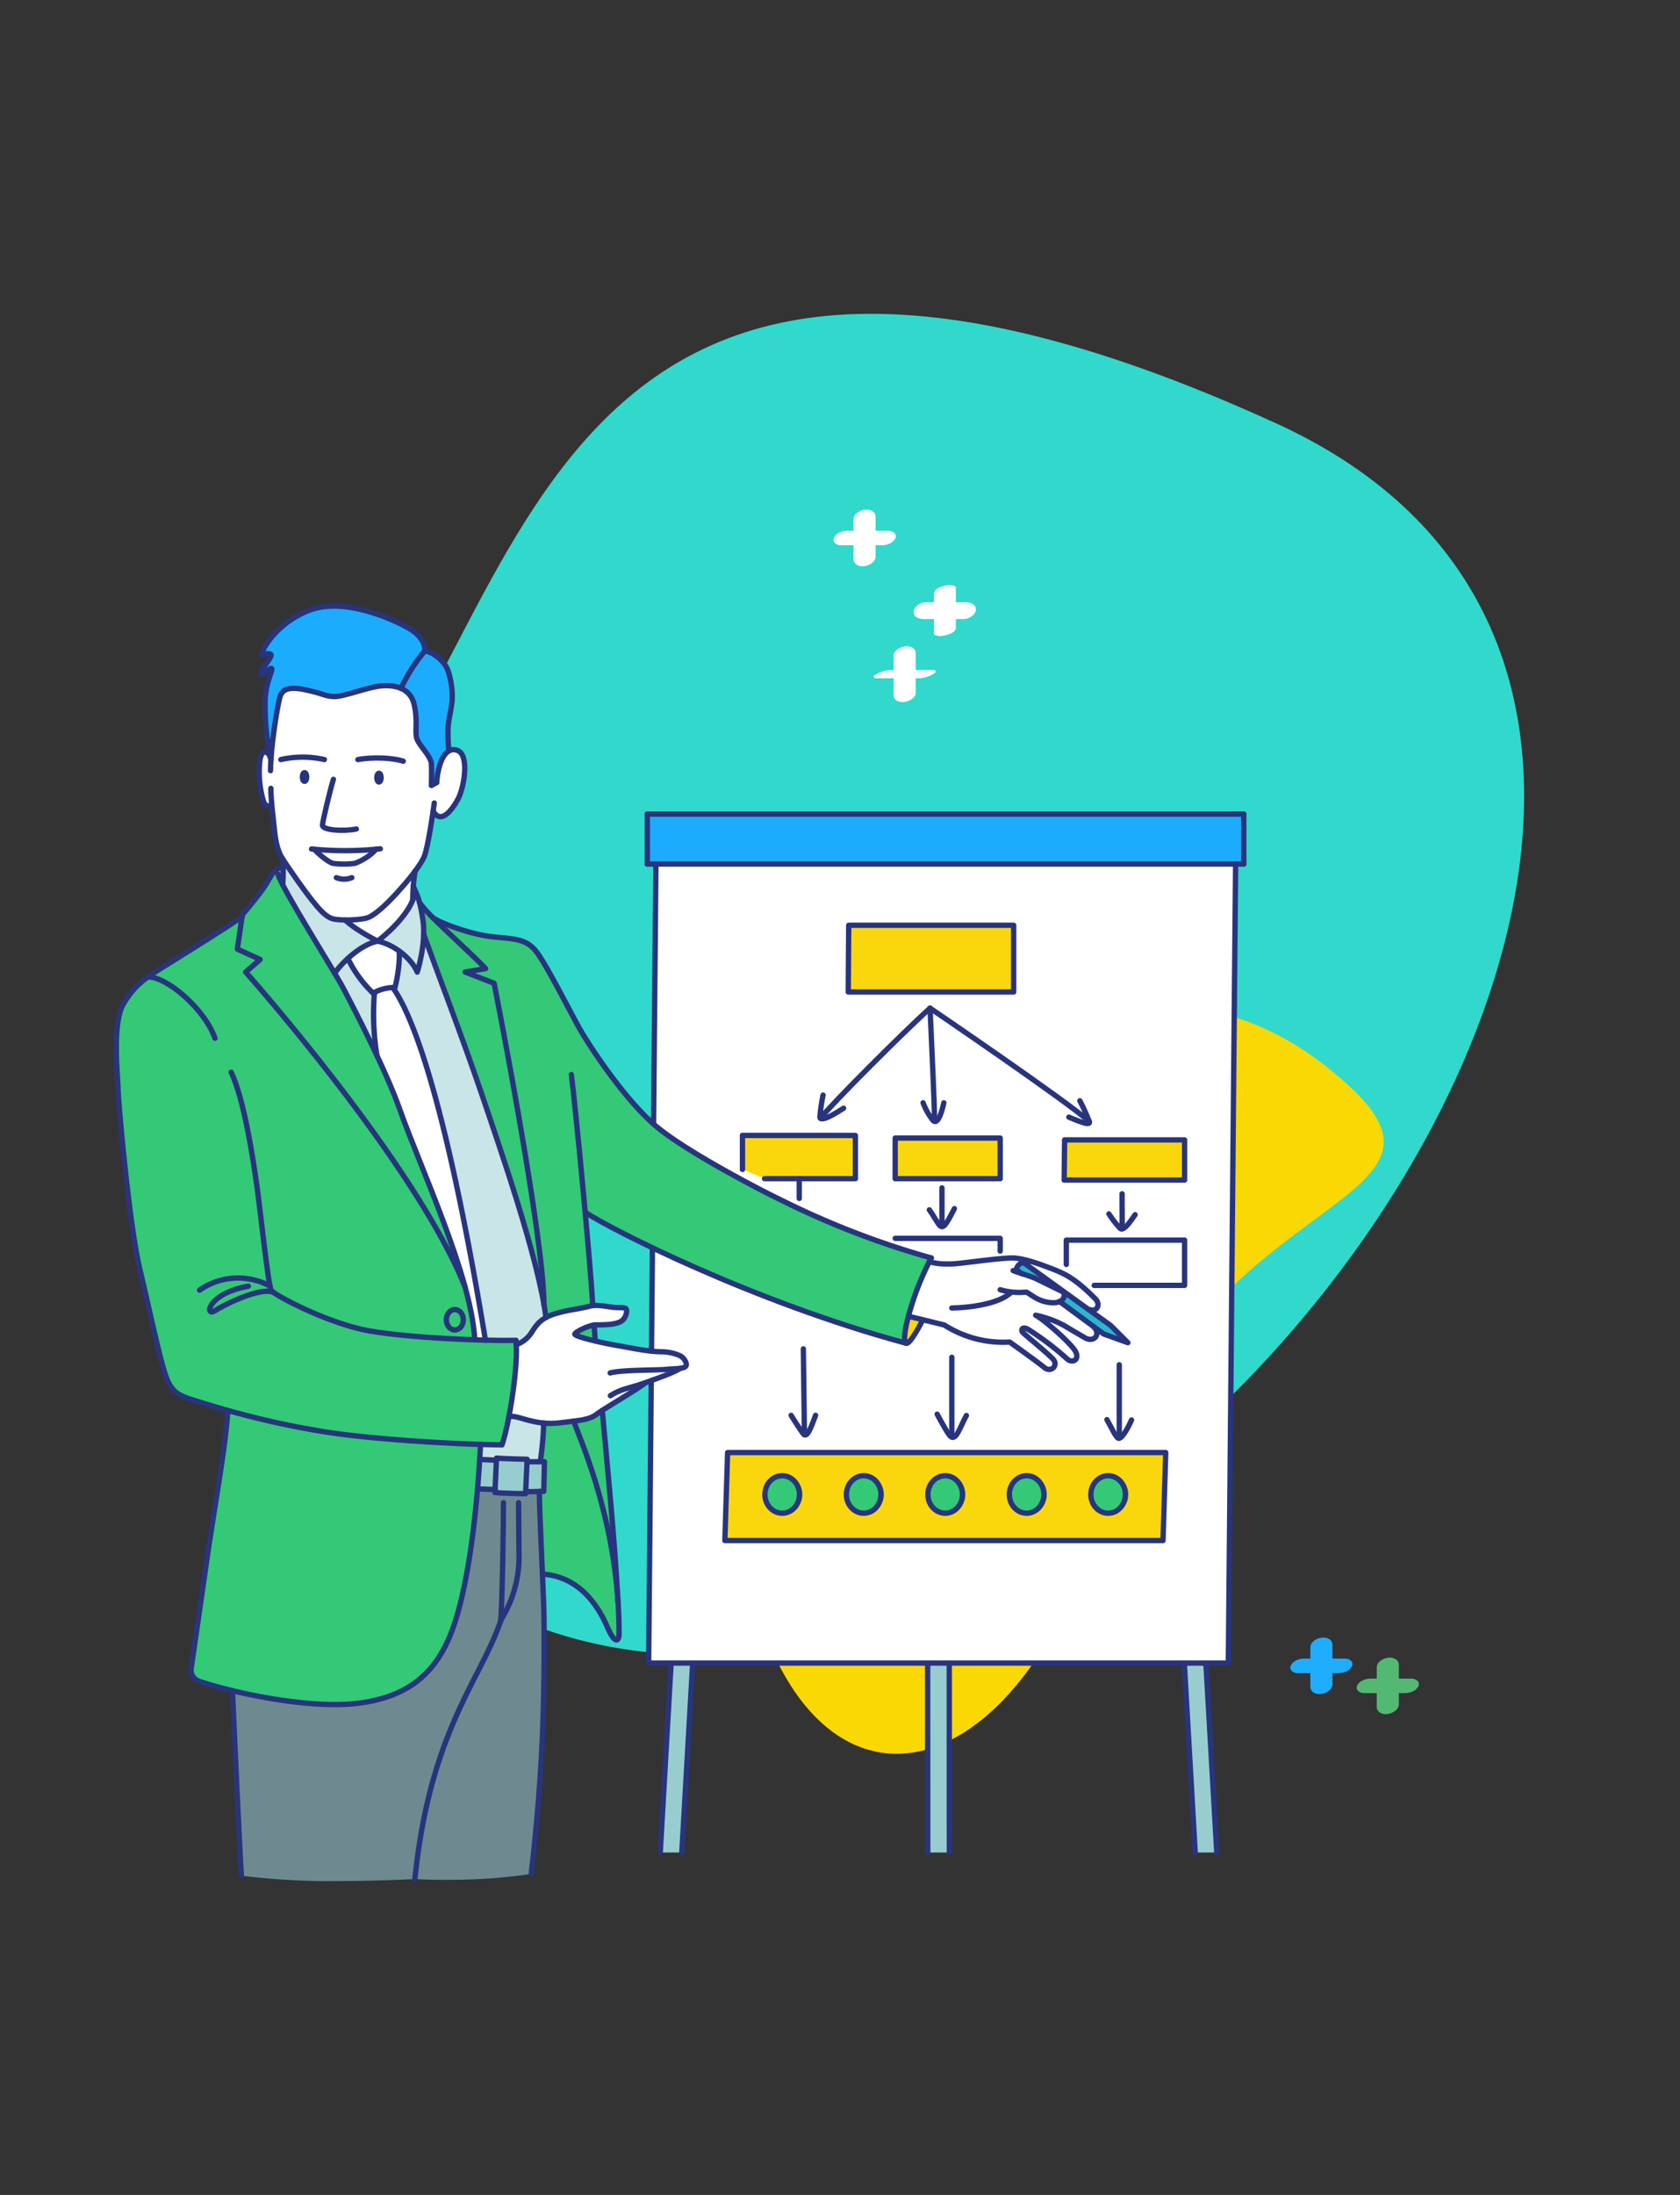 <svg xmlns="http://www.w3.org/2000/svg" viewBox="0 0 536 700"><rect x="0" y="0" width="536" height="700" fill="#333333" stroke="none"/><defs><style>.cls-1,.cls-15{fill:none;}.cls-2{fill:#30d9cb;}.cls-3{fill:#fad804;}.cls-4{fill:#1cacfe;}.cls-5{fill:#98cdd0;}.cls-6{fill:#fad70d;}.cls-7{fill:#fff;}.cls-8{fill:#28b8ce;}.cls-9{fill:#33c977;}.cls-10{fill:#33c976;}.cls-11{fill:#6e8a90;}.cls-12{fill:#c9e5e7;}.cls-13{fill:#1fadfe;}.cls-14{fill:#53b972;}.cls-15{stroke:#28347d;stroke-linecap:round;stroke-linejoin:round;stroke-width:1.7px;}</style></defs><title>imag_ocensa_5_gobierno_corporativo_modelo_organizacional</title><g id="Figuras_fondo" data-name="Figuras fondo"><rect class="cls-1" width="536" height="700"/><path class="cls-2" d="M95.06,458.61c-51.36-69.14-60.14-120.13,7.57-186.27S164.81,24.25,407.27,135.07,273.12,698.32,95.06,458.61Z"/><path class="cls-3" d="M279.25,354.68c65.08-41.06,110.8-46,151.84-7.72S380,381,353.55,476.61s-91.07,110.11-112.86,34.1S260.82,366.31,279.25,354.68Z"/></g><g id="Parche_color" data-name="Parche color"><polygon class="cls-4" points="396.82 259.62 396.82 275.56 394.22 275.56 209.27 275.56 206.52 275.56 206.52 259.62 396.82 259.62"/><polygon class="cls-5" points="384.74 530.38 388.21 590.79 381.33 590.79 377.85 530.38 384.74 530.38"/><rect class="cls-5" x="295.98" y="530.38" width="6.89" height="60.41"/><polygon class="cls-5" points="221 530.38 217.53 590.79 210.64 590.79 214.12 530.38 221 530.38"/><path class="cls-6" d="M289.06,428.38c-.64-.32-.52-2.55.08-5.7.17-.9.39-1.87.66-2.9h0l4.52,1.08-.11.49C291.36,426.81,289.76,428.72,289.06,428.38Z"/><path class="cls-7" d="M326.73,401.7a68.5,68.5,0,0,1,8.27,2.69c4.22,1.58,7.73,3,14.5,9.86,1.8,1.83.4,4.31-1.88,3.37l-.11.15-8.37-6-12.5-9-.13,0Z"/><path class="cls-8" d="M338.83,411.87c-1.34-.7-6.42-3.18-8.18-4a45.33,45.33,0,0,0-4.74-1.71L324.35,405c-.28-.86,1.18-2.48,2.16-2.31l.13,0,12.5,9L339,412Z"/><path class="cls-8" d="M338.05,415.09c1.73-.78,1.78-2.51.94-3.13l.15-.22,8.37,6,6.84,5,5.5,5.5-7.74-2.78L348.82,423l-10.76-7.93Z"/><path class="cls-7" d="M338.05,415.09h0L348.82,423c2.66,2.29.37,5.41-2.76,3.55-1.92-1.14-3.9-2.26-6.54-3.86a33.91,33.91,0,0,0-9-3.28c2.54,1.37,9.85,7.76,12.2,10.83s-.3,4.88-2.33,2.95a91.17,91.17,0,0,0-12-9.12c-2.06-1.35-2.66-.11-2.12.66s8.41,7,9.94,8.84-.77,4.29-3,2.44-11-8.09-11-8.09a34.74,34.74,0,0,1-20.83-5.37l-7-1.71-4.52-1.08h0a96.39,96.39,0,0,1,6.71-17.49c2,.84,5.41.95,8.31.73s14.69-1.92,18.43-1.83a18,18,0,0,1,3.48.51l-.22,1c-1-.17-2.44,1.45-2.16,2.31l1.56,1.15a45.33,45.33,0,0,1,4.74,1.71c1.76.84,6.84,3.32,8.18,4l.16.09C339.83,412.58,339.78,414.31,338.05,415.09Z"/><polygon class="cls-6" points="323.41 295.08 323.41 316.36 270.63 316.36 270.78 295.08 323.41 295.08"/><polygon class="cls-6" points="377.94 363.53 377.94 376.34 339.52 376.34 339.66 363.53 377.94 363.53"/><rect class="cls-6" x="285.61" y="362.95" width="33.5" height="12.96"/><path class="cls-6" d="M371.93,463.24l-.87,28.07H231.27l.87-28.07Zm-12.86,13.37a5.54,5.54,0,1,0-5.52,6A5.76,5.76,0,0,0,359.07,476.61Zm-26,0a5.53,5.53,0,1,0-5.52,6A5.76,5.76,0,0,0,333.07,476.61Zm-26,0a5.53,5.53,0,1,0-5.51,6A5.75,5.75,0,0,0,307.07,476.61Zm-26,0a5.54,5.54,0,1,0-5.52,6A5.76,5.76,0,0,0,281.08,476.61Zm-26,0a5.54,5.54,0,1,0-5.52,6A5.76,5.76,0,0,0,255.08,476.61Z"/><path class="cls-9" d="M353.55,470.63a6,6,0,1,1-5.52,6A5.76,5.76,0,0,1,353.55,470.63Z"/><path class="cls-9" d="M327.55,470.63a6,6,0,1,1-5.51,6A5.76,5.76,0,0,1,327.55,470.63Z"/><path class="cls-9" d="M301.56,470.63a6,6,0,1,1-5.52,6A5.75,5.75,0,0,1,301.56,470.63Z"/><path class="cls-9" d="M275.56,470.63a6,6,0,1,1-5.52,6A5.76,5.76,0,0,1,275.56,470.63Z"/><path class="cls-9" d="M249.56,470.63a6,6,0,1,1-5.52,6A5.76,5.76,0,0,1,249.56,470.63Z"/><path class="cls-7" d="M347.51,417.77l.11-.15c2.28.94,3.68-1.54,1.88-3.37-6.77-6.87-10.28-8.28-14.5-9.86a68.5,68.5,0,0,0-8.27-2.69,18,18,0,0,0-3.48-.51c-3.74-.09-15.54,1.62-18.43,1.83s-6.33.11-8.31-.73c.21-.4.41-.77.6-1.1a270.71,270.71,0,0,1-48.51-18.78c-6.39-3.06-28.17-14.43-38.21-22.35-.62-.49-1.24-1-1.88-1.58l.76-82.92h185L391.9,530.38H207l.82-90.09c3.5-1.24,7.82-2.88,9.27-3.91h0c1.33-.19,2.22-.6,1.85-1.69a4,4,0,0,0-2.23-2.48,15.58,15.58,0,0,0-6.11-1.12c-.87,0-1.78-.1-2.7-.19l.3-33c19.6,9.37,49.62,22,80.9,30.44.7.34,2.3-1.57,5.16-7l.11-.49,7,1.71a34.74,34.74,0,0,0,20.83,5.37s8.8,6.24,11,8.09,4.51-.59,3-2.44-9.39-8.09-9.94-8.84.06-2,2.12-.66a91.17,91.17,0,0,1,12,9.12c2,1.93,4.66.08,2.33-2.95s-9.66-9.46-12.2-10.83a33.91,33.91,0,0,1,9,3.28c2.64,1.6,4.62,2.72,6.54,3.86,3.13,1.86,5.42-1.26,2.76-3.55l3.29,2.42,7.74,2.78-5.5-5.5Zm30.43-41.43V363.53H339.66l-.14,12.81Zm-6.88,115,.87-28.07H232.14l-.87,28.07ZM323.41,316.36V295.08H270.78l-.15,21.28Zm-4.3,59.55V363h-33.5v13Z"/><path class="cls-10" d="M74.16,539.16c-4.11-1-7.78-2-10.68-3A3.79,3.79,0,0,1,61,532c1-6.78,3.4-23.52,5.09-35.3,2.18-15.09,6.32-37.95,6.53-46.92a268.7,268.7,0,0,0,31.14,6.88c14.44,2.27,36.79,3.6,49.6,4-.07,1.5-.16,3.09-.26,4.74-.18,2.94-.41,6.1-.69,9.39-1.19,14-3.35,30.35-7.08,42.11-5.1,16.06-14.22,24.09-30.72,26.27C103.21,544.65,86.66,542.18,74.16,539.16Z"/><path class="cls-11" d="M132.36,599.26s-12.52.7-29.45.66A234.51,234.51,0,0,1,77,598.18c-.65-9.88-2.5-51-2.85-59,12.5,3,29.05,5.49,40.4,4,16.5-2.18,25.62-10.21,30.72-26.27,3.73-11.76,5.89-28.1,7.08-42.11,1.17.18,4.46.22,5.6.25l0,1c2,.23,9.76.39,9.76.39l0-.71c.83.06,2.95,0,4.37,0-.05,3.7.54,16.37,1,26.31.19,4.11.34,7.76.42,10.11.27,8,.24,30.85-.74,48.11-1.09,19.19-2.83,33.65-3.26,37.33a162.91,162.91,0,0,1-18.09,1.74C140.46,599.77,132.36,599.26,132.36,599.26Z"/><path class="cls-5" d="M173.71,466.17l-.23,9.44-1.39.05c-1.42,0-3.54.09-4.37,0l.42-9.52,4.33,0Z"/><path class="cls-5" d="M158.38,465.7,158,475c-1.14,0-4.43-.07-5.6-.25.28-3.29.51-6.45.69-9.39C153.83,465.52,157.1,465.59,158.38,465.7Z"/><path class="cls-5" d="M158,475l.42-9.33,0-.69c2,.22,9.76.38,9.76.38l0,.78-.42,9.52,0,.71s-7.75-.16-9.76-.39Z"/><path class="cls-12" d="M173.48,453.78a106.21,106.21,0,0,1-1,11.61v.8l-4.33,0,0-.78s-7.75-.16-9.76-.38l0,.69c-1.28-.11-4.55-.18-5.33-.31.1-1.65.19-3.24.26-4.74,2.79.08,5.12.13,6.84.13a66.32,66.32,0,0,0,2.24-9.11c2.39-.16,3.94.75,7.42,1.51A31,31,0,0,0,173.48,453.78Z"/><path class="cls-10" d="M173.71,466.17l-1.24,0v-.8a106.21,106.21,0,0,0,1-11.61,25.25,25.25,0,0,0,5.59-.13c1.49-.18,2.77-.33,3.9-.48,2.6,7,12.22,28.71,14.17,57.54h0c.22,3.29.34,6.68.34,10.15,0,3-1.47,3.31-3.69-1.86-1.92-4.45-7.59-16.16-20.73-17-.43-9.94-1-22.61-1-26.31l1.39-.05Z"/><path class="cls-10" d="M192.11,449.77c1.39,14.46,4.28,44.54,5,60.94-1.95-28.83-11.57-50.52-14.17-57.54,3.76-.49,5.71-.9,7.5-2.27C190.82,450.63,191.39,450.24,192.11,449.77Z"/><path class="cls-10" d="M189.56,422.55l.34,5.09c-3.53-.83-6.75-1.76-6.49-2.24C183.8,424.63,187.47,422.87,189.56,422.55Z"/><path class="cls-10" d="M145.12,417.63a3.32,3.32,0,1,1-2.71,3.26A3,3,0,0,1,145.12,417.63Z"/><path class="cls-7" d="M217,436.38c-1.45,1-5.77,2.67-9.27,3.91l-1.86.65h0c-1.62,1.44-9.88,6.28-13.8,8.82-.72.47-1.29.86-1.64,1.13-1.79,1.37-3.74,1.78-7.5,2.27-1.13.15-2.41.3-3.9.48a25.25,25.25,0,0,1-5.59.13,31,31,0,0,1-3.67-.6c-3.48-.76-5-1.67-7.42-1.51,1.44-7.54,2.65-17.27,2.32-22.84a9.49,9.49,0,0,0,4.33-3.11c1.1-1.38,2.05-3.83,5.13-5.54a12.1,12.1,0,0,1,1.57-.71c4.41-1.67,9-1.94,12.44-2.91a6.8,6.8,0,0,1,.94-.18h0c2.23-.26,5,.43,6.91.58,1.45.12,3.07-.06,3.65.38s.11,3.28-1.77,4.19-4.47.94-7.81,1c-.16,0-.35,0-.54,0-2.09.32-5.76,2.08-6.15,2.85-.26.48,3,1.41,6.49,2.24,2.53.59,5.23,1.14,6.93,1.45,3.28.58,7.3,1.43,11,1.81.92.09,1.83.16,2.7.19a15.58,15.58,0,0,1,6.11,1.12,4,4,0,0,1,2.23,2.48c.37,1.09-.52,1.5-1.85,1.69Z"/><path class="cls-10" d="M47.22,311.55c1.45-1,3-2,4.67-3.05,5-3.14,23.22-14.38,25.36-16.26L75.7,302.7,83,306l-4.61,4s54.26,61,69.93,100.29a83.09,83.09,0,0,1,3.14,17c1.19,0,2.34.08,3.46.1,3.84.09,7.2.11,9.7.05.05.43.09.89.11,1.38.33,5.57-.88,15.3-2.32,22.84a66.32,66.32,0,0,1-2.24,9.11c-1.72,0-4.05,0-6.84-.13-12.81-.4-35.16-1.73-49.6-4a268.7,268.7,0,0,1-31.14-6.88c-2.92-.82-5.34-1.56-7.17-2.13-6.63-2.06-9.56-2.49-11.73-6.94s-5.53-21.27-9-35.71-7-53.83-7-57.85-2-20.62,1.69-26.91A26.31,26.31,0,0,1,47.22,311.55ZM147.83,420.89a2.76,2.76,0,1,0-2.71,3.26A3,3,0,0,0,147.83,420.89Z"/><path class="cls-12" d="M119.47,316.58a82.7,82.7,0,0,0,.78,20c-4.22-9-8.67-17.54-10.47-21-.57-1.1-1.63-2.93-3-5.21a26,26,0,0,1,4.16-4.7,38.37,38.37,0,0,0,8.17,11.16A2.53,2.53,0,0,1,119.47,316.58Z"/><path class="cls-10" d="M85.37,281.26c1.57-2.88,2.64-4.63,5-4.57a47.91,47.91,0,0,1-.13,5.47c3.49,6.8,11.84,20.27,16.59,28.24,1.36,2.28,2.42,4.11,3,5.21,1.8,3.47,6.25,12,10.47,21,2.79,5.94,5.48,12.06,7.22,17,5,14.22,15.55,37.35,20.83,56.66C132.63,371,78.37,310,78.37,310L83,306,75.7,302.7l1.55-10.46.09-.56C78.8,290.06,83.79,284.14,85.37,281.26Z"/><path class="cls-10" d="M175.74,419.47a12.1,12.1,0,0,0-1.57.71c-.16-1.3-.37-2.69-.62-4.14h0c-.14-22.87-15.9-102.43-15.9-102.43L148.38,310l6.56-1.12c-4.36-4.57-11.91-11.27-16.79-16.17,2.67,1.77,12,5.24,18.8,6s10.74.53,14,4.55,10.64,18.78,13.79,24.42c3,5.32,13.81,21.94,23.78,30.77.64.56,1.26,1.09,1.88,1.58,10,7.92,31.82,19.29,38.21,22.35a270.71,270.71,0,0,0,48.51,18.78c-.19.33-.39.7-.6,1.1a96.39,96.39,0,0,0-6.71,17.49c-.27,1-.49,2-.66,2.9-.6,3.15-.72,5.38-.08,5.7-31.28-8.46-61.3-21.07-80.9-30.44-10.87-5.19-18.53-9.38-21.43-11.31h0c1.13,12.44,2.1,24,2.41,29.75h0a6.8,6.8,0,0,0-.94.18C184.77,417.53,180.15,417.8,175.74,419.47Z"/><path class="cls-10" d="M173.55,416h0c-3.4-19.64-14.67-51.81-20.13-67.92-5.37-15.82-14.76-40.47-18.24-50.14a26.89,26.89,0,0,0-.25-4.58,48.79,48.79,0,0,0-1.12-5.67,32.19,32.19,0,0,0,4.34,5c4.88,4.9,12.43,11.6,16.79,16.17L148.38,310l9.27,3.59S173.41,393.17,173.55,416Z"/><path class="cls-12" d="M127.34,303.28a17,17,0,0,1,5.78,6.74,48.81,48.81,0,0,0,2.06-12c3.48,9.67,12.87,34.32,18.24,50.14,5.46,16.11,16.73,48.28,20.13,67.92.25,1.45.46,2.84.62,4.14-3.08,1.71-4,4.16-5.13,5.54a9.49,9.49,0,0,1-4.33,3.11c0-.49-.06-.95-.11-1.38-2.5.06-5.86,0-9.7-.05C141.55,346.78,131,323,125.38,315a2.21,2.21,0,0,1,.57.07c.88-2.82,1.75-9,1.38-11.73Z"/><path class="cls-7" d="M148.3,410.31C143,391,132.49,367.87,127.47,353.65c-1.74-5-4.43-11.09-7.22-17a82.7,82.7,0,0,1-.78-20h0a12.24,12.24,0,0,1,5.91-1.63c5.57,8,16.17,31.83,29.52,112.45-1.12,0-2.27-.06-3.46-.1A83.09,83.09,0,0,0,148.3,410.31Z"/><path class="cls-7" d="M120.5,300.15a18.17,18.17,0,0,1,6.84,3.13h0c.37,2.72-.5,8.91-1.38,11.73a2.21,2.21,0,0,0-.57-.07,12.24,12.24,0,0,0-5.91,1.63h0a2.53,2.53,0,0,0-.35.28A38.37,38.37,0,0,1,111,305.7C113.61,303.26,117.11,300.81,120.5,300.15Z"/><path class="cls-12" d="M131.85,282.64a33.65,33.65,0,0,1,2,5.09,48.79,48.79,0,0,1,1.12,5.67,26.89,26.89,0,0,1,.25,4.58,48.81,48.81,0,0,1-2.06,12,17,17,0,0,0-5.78-6.74,18.17,18.17,0,0,0-6.84-3.13c4.45-3.5,9.42-8.57,11.18-13.1,0-1.31.07-2.83.17-4.41Z"/><path class="cls-12" d="M90.33,276.69c0-.95-.06-1.9-.13-2.81,2,3.09,6.94,10.15,9.22,13s4.29,5.27,6.45,6a15.92,15.92,0,0,0,4.26.47c1.46,1.43,4.86,3.93,10.37,6.75-3.39.66-6.89,3.11-9.55,5.55a26,26,0,0,0-4.16,4.7c-4.75-8-13.1-21.44-16.59-28.24A47.91,47.91,0,0,0,90.33,276.69Z"/><path class="cls-7" d="M132.46,277.77a36.82,36.82,0,0,0-.61,4.87c-.1,1.58-.13,3.1-.17,4.41-1.76,4.53-6.73,9.6-11.18,13.1-5.51-2.82-8.91-5.32-10.37-6.75,2.93.05,6.35-.27,7.74-1,2.65-1.31,6.19-4.83,8.85-7.76C128.28,283,130.58,280.3,132.46,277.77Z"/><path class="cls-7" d="M119.91,270.83c-1.36,1.91-5.16,4.11-6.89,4.55a31,31,0,0,1-6.6,0c-1.44-.17-5.18-3.31-6.07-4.5A109.81,109.81,0,0,0,119.91,270.83Z"/><path class="cls-7" d="M119.91,270.83a109.81,109.81,0,0,1-19.56.05c.89,1.19,4.63,4.33,6.07,4.5a31,31,0,0,0,6.6,0C114.75,274.94,118.55,272.74,119.91,270.83ZM86.44,242.35a143.68,143.68,0,0,1,2.8-19.77c.51-1.88,1.59-3.9,7.74-2.68s6.73,2.25,9.77,2.25,10.56-3,14.76-3.4a13.7,13.7,0,0,1,6.43.79,7,7,0,0,1,4.2,5.14c1.24,5.43.15,8.39.8,10.71s4.56,5.64,4.7,8.25,0,6.87,0,6.87l1.67-.94c.4-4.85,1.76-8.88,3.94-10.1a3.05,3.05,0,0,1,2.79-.1c4,1.62,2,12.08,0,15.63s-5.4,8-7.84,3.67c-.65,4.53-1.83,11.87-2.8,14.34a23.36,23.36,0,0,1-2.94,4.75h0c-1.88,2.53-4.18,5.2-5.74,6.91-2.66,2.93-6.2,6.45-8.85,7.76-1.39.69-4.81,1-7.74,1a15.92,15.92,0,0,1-4.26-.47c-2.16-.76-4.17-3.15-6.45-6s-7.27-9.93-9.22-13-2.39-6.78-2.77-10.63c-.24-2.41-.56-5-.77-7.48-.13,2.13-1.93,1.52-2.6-.23a32.47,32.47,0,0,1-1.25-11.86c.3-5.36,2.86-4.17,3.45-2h0C86.32,241.9,86.38,242.13,86.44,242.35ZM121.59,248c0-.77-.3-1.39-.68-1.39s-.68.62-.68,1.39.31,1.39.68,1.39S121.59,248.73,121.59,248Zm-23.74-.17c0-.77-.31-1.39-.69-1.39s-.68.62-.68,1.39.3,1.4.68,1.4S97.85,248.56,97.85,247.79Z"/><path class="cls-4" d="M142.49,212.81c1.3,2.47,2.1,8,1.73,11s-1.06,5.73-1.22,7.89a48.38,48.38,0,0,0,.25,7.77c-2.18,1.22-3.54,5.25-3.94,10.1l-1.67.94s.15-4.27,0-6.87-4-5.94-4.7-8.25.44-5.28-.8-10.71a7,7,0,0,0-4.2-5.14,54.86,54.86,0,0,1,7.53-11.86C137.5,207.53,141.19,210.35,142.49,212.81Z"/><path class="cls-4" d="M89.24,222.58a143.68,143.68,0,0,0-2.8,19.77c-.06-.22-.12-.45-.17-.69A80,80,0,0,1,84.54,224c0-6.16,2.52-10.06,2.09-10.71s-4,3.26-3.51,1.41,4-5.55,3.19-6-3,.27-3,.27c1.69-5.69,10.59-14.59,20.76-15.52s22,4.45,26.3,6.95,5.39,5.59,5.06,7.33a54.86,54.86,0,0,0-7.53,11.86,13.7,13.7,0,0,0-6.43-.79c-4.2.36-11.73,3.4-14.76,3.4s-3.62-1-9.77-2.25S89.75,220.7,89.24,222.58Z"/><polygon class="cls-6" points="237.21 362.3 272.37 362.3 272.88 375.9 244.01 375.9 236.88 372.97 237.21 362.3"/><path class="cls-13" d="M418.06,525.1v12.8c0,1.7,1.69,2.5,3.23,2.34a4.87,4.87,0,0,0,2.62-1,2.78,2.78,0,0,0,1.2-1.88V524.6c0-1.7-1.68-2.5-3.23-2.34a4.84,4.84,0,0,0-2.61,1,2.8,2.8,0,0,0-1.21,1.88Z"/><path class="cls-13" d="M429.25,528.94h-12.8a6.3,6.3,0,0,0-2.74.5A3.88,3.88,0,0,0,411.9,531a1.54,1.54,0,0,0,.09,1.74,2.73,2.73,0,0,0,1.94.84h12.79a6.27,6.27,0,0,0,2.74-.5,3.8,3.8,0,0,0,1.82-1.54,1.56,1.56,0,0,0-.09-1.73,2.71,2.71,0,0,0-1.94-.85Z"/><path class="cls-14" d="M439.25,531.5v12.8c0,1.7,1.68,2.5,3.23,2.34a4.84,4.84,0,0,0,2.61-1,2.8,2.8,0,0,0,1.21-1.88V531c0-1.7-1.69-2.5-3.23-2.34a4.87,4.87,0,0,0-2.62,1,2.78,2.78,0,0,0-1.2,1.88Z"/><path class="cls-14" d="M450.43,535.34H437.64a6.27,6.27,0,0,0-2.74.5,3.85,3.85,0,0,0-1.82,1.54,1.56,1.56,0,0,0,.09,1.73,2.71,2.71,0,0,0,1.94.85h12.8a6.3,6.3,0,0,0,2.74-.5,3.88,3.88,0,0,0,1.81-1.54,1.54,1.54,0,0,0-.09-1.74,2.73,2.73,0,0,0-1.94-.84Z"/><path class="cls-7" d="M298,189.27v12.79c0,.49,1,.7,1.29.74a6.55,6.55,0,0,0,2.57-.24c1.1-.31,3.1-.95,3.1-2.36V187.4c0-.49-1-.69-1.29-.73a6.37,6.37,0,0,0-2.57.24c-1.1.31-3.1,1-3.1,2.36Z"/><path class="cls-7" d="M308.1,192.07H295.31a4.67,4.67,0,0,0-2.61,1,3,3,0,0,0-1.2,1.93c-.07,1.84,1.73,2.43,3.25,2.43h12.8a4.77,4.77,0,0,0,2.61-1,3,3,0,0,0,1.2-1.93c.06-1.84-1.73-2.43-3.26-2.43Z"/><path class="cls-7" d="M285.12,208.9v12.8c0,1.67,1.7,2.34,3.18,2.18a5.11,5.11,0,0,0,2.62-.95c.53-.42,1.23-1.07,1.23-1.8v-12.8c0-1.67-1.7-2.34-3.19-2.18a5.11,5.11,0,0,0-2.61.95c-.53.42-1.23,1.07-1.23,1.8Z"/><path class="cls-7" d="M297.31,213.7H284.52A9.85,9.85,0,0,0,279.6,215c-.27.18-1,.52-.84.94s.94.38,1.19.38h12.8a9.87,9.87,0,0,0,4.92-1.31c.27-.17.95-.52.84-.94s-.94-.38-1.2-.38Z"/><path class="cls-7" d="M272.31,165.43v12.8c0,1.7,1.69,2.5,3.23,2.34a4.87,4.87,0,0,0,2.62-1,2.78,2.78,0,0,0,1.2-1.88v-12.8c0-1.7-1.68-2.5-3.23-2.34a4.84,4.84,0,0,0-2.61,1,2.8,2.8,0,0,0-1.21,1.88Z"/><path class="cls-7" d="M283.5,169.27H270.7a6.3,6.3,0,0,0-2.74.5,3.83,3.83,0,0,0-1.81,1.54,1.54,1.54,0,0,0,.09,1.74,2.73,2.73,0,0,0,1.94.84H281a6.27,6.27,0,0,0,2.74-.5,3.85,3.85,0,0,0,1.82-1.54,1.57,1.57,0,0,0-.09-1.74,2.74,2.74,0,0,0-1.94-.84Z"/></g><g id="LIN"><path class="cls-15" d="M86.31,245.77c0-7.11,2.12-20.2,2.93-23.19.5-1.88,1.59-3.91,7.74-2.68s6.73,2.25,9.77,2.25,10.56-3,14.76-3.4,9.4.5,10.63,5.93.15,8.39.8,10.71,4.56,5.64,4.7,8.25,0,6.87,0,6.87l1.67-.94"/><path class="cls-15" d="M139.31,249.57c.54-6.68,2.91-11.77,6.73-10.2s2,12.08,0,15.63-5.4,8-7.84,3.66"/><path class="cls-15" d="M138.55,256.08c-.44,3.47-2,13.89-3.15,16.93s-6,8.74-8.68,11.67-6.2,6.44-8.85,7.76c-2.26,1.12-9.82,1.25-12,.49s-4.18-3.15-6.46-6-7.27-9.94-9.23-13-2.38-6.78-2.76-10.63-1-8.11-1-11.89"/><path class="cls-15" d="M106.37,248.54c-.93,3-3.42,13.13-3.48,14.65s6.46,2.06,10.8,1.19"/><path class="cls-15" d="M99.4,270.76a108,108,0,0,0,21.93-.06"/><path class="cls-15" d="M100.35,270.88c.89,1.18,4.63,4.33,6.07,4.49a29.62,29.62,0,0,0,6.59,0c1.74-.43,5.54-2.63,6.9-4.54"/><path class="cls-15" d="M107.32,279.9a6.72,6.72,0,0,0,4.93,0"/><path class="cls-15" d="M114.18,242.25c4.72-.9,11.13-.58,14.49.5"/><path class="cls-15" d="M103.49,242.24a31.52,31.52,0,0,0-13.88,0"/><path class="cls-15" d="M121.6,248c0,.77-.31,1.39-.69,1.39s-.68-.62-.68-1.39.31-1.39.68-1.39S121.6,247.19,121.6,248Z"/><path class="cls-15" d="M97.85,247.79c0,.77-.31,1.39-.69,1.39s-.68-.62-.68-1.39.31-1.39.68-1.39S97.85,247,97.85,247.79Z"/><path class="cls-15" d="M135.47,207.68c2-.15,5.72,2.67,7,5.13s2.1,8,1.74,11-1.07,5.74-1.23,7.89a49.57,49.57,0,0,0,.25,7.77"/><path class="cls-15" d="M135.47,207.68c.33-1.74-.72-4.83-5.06-7.33s-16.14-7.87-26.3-6.95S85,203.23,83.36,208.92c0,0,2.11-.76,3-.27s-2.64,4.17-3.19,6,3.08-2.06,3.51-1.41-2.06,4.55-2.1,10.71a78.84,78.84,0,0,0,1.9,18.37"/><path class="cls-15" d="M135.47,207.68a54.48,54.48,0,0,0-7.53,11.86"/><path class="cls-15" d="M86.31,241.86c-.48-2.27-3.19-3.71-3.5,1.82a32.47,32.47,0,0,0,1.25,11.86c.67,1.76,2.48,2.37,2.6.21"/><path class="cls-15" d="M90.19,273.88a51.66,51.66,0,0,1,0,8.28"/><path class="cls-15" d="M132.46,277.77a54.11,54.11,0,0,0-.77,9.27"/><path class="cls-15" d="M110.13,293.41c1.46,1.42,4.86,3.91,10.36,6.74"/><path class="cls-15" d="M132.07,285.89c-1.3,4.81-6.73,10.46-11.58,14.26"/><path class="cls-15" d="M88.68,278.77c1.41,4.88,18.11,31.09,21.1,36.84s13.29,25.55,17.7,38c6.62,18.78,22.87,53.14,24,73.65"/><path class="cls-15" d="M120.49,300.15c-5.89,1.15-12.15,7.74-13.7,10.25"/><path class="cls-15" d="M120.49,300.15c5.11,1,10.79,5.45,12.63,9.87,0,0,2.94-9.08,1.81-16.61-1-6.86-1.88-7.9-3.08-10.77"/><path class="cls-15" d="M111,305.7a38.37,38.37,0,0,0,8.17,11.16"/><path class="cls-15" d="M127.33,303.29c.36,2.72-.5,8.9-1.37,11.73"/><path class="cls-15" d="M119.12,316.86c1.44-1.36,5.64-2.17,6.84-1.84"/><path class="cls-15" d="M125.38,315c5.57,8,16.17,31.81,29.51,112.45"/><path class="cls-15" d="M119.47,316.58a82.7,82.7,0,0,0,.78,20"/><path class="cls-15" d="M90.34,276.69c-2.33-.07-3.4,1.7-5,4.57s-6.57,8.79-8,10.42l-1.62,11L83,306l-4.62,4s54.43,61.18,70,100.46"/><path class="cls-15" d="M135.18,298c3.47,9.67,12.87,34.32,18.24,50.14,5.86,17.31,18.42,53.12,20.76,72.06"/><path class="cls-15" d="M133.81,287.72c2.17,3.78,14.91,14.66,21.13,21.18L148.38,310l9.27,3.59s15.76,79.56,15.9,102.43"/><path class="cls-15" d="M138.15,292.73c2.68,1.77,12,5.25,18.79,6s10.75.52,14,4.55,10.64,18.78,13.79,24.42,15.21,24.09,25.67,32.35c10,7.92,31.81,19.29,38.2,22.36a271.67,271.67,0,0,0,48.52,18.77"/><path class="cls-15" d="M186.73,386.63c8.14,5.43,53.73,28.62,102.36,41.75"/><path class="cls-15" d="M297.12,401.19a88.58,88.58,0,0,0-8,21.49c-1.25,6.57-.41,9.15,5.07-1.33"/><path class="cls-15" d="M182.29,342.69c1.52,12.16,6.07,59.84,6.83,73.69"/><path class="cls-15" d="M77.25,292.24c-2.14,1.88-20.38,13.12-25.37,16.26S43,313.93,39.35,320.23s-1.74,22.9-1.69,26.91,3.53,43.42,7,57.85,6.84,31.26,9,35.71,5.1,4.88,11.72,6.95a275.06,275.06,0,0,0,38.32,9c17.58,2.77,46.88,4.13,56.44,4.13"/><path class="cls-15" d="M160.15,460.78c2.11-5.7,5.42-25.62,4.45-33.32"/><path class="cls-15" d="M164.6,427.46c-9.94.21-33.43-.71-46.67-3S87.54,413,86.56,411.56,83.27,387.62,81.93,378c-1.49-10.67-4.27-27.82-8.18-36.07"/><path class="cls-15" d="M87.24,412.15C83.4,410.36,72,415.79,68.6,418s-2.55-5.48,10.63-7.81"/><path class="cls-15" d="M86.15,410.15a21.5,21.5,0,0,0-22.49,1.3"/><path class="cls-15" d="M47.23,311.55c6.12,0,18,10.16,21.38,19.57"/><path class="cls-15" d="M164.72,428.83a9.59,9.59,0,0,0,4.33-3.11c1.26-1.59,2.33-4.61,6.69-6.26s9-1.93,12.44-2.9c2.32-.65,5.72.23,7.85.41,1.45.11,3.07-.07,3.65.37s.12,3.28-1.76,4.18-4.48,1-7.82,1c-1.92,0-6.26,2.05-6.69,2.89s9.33,3,13.42,3.69,9.33,1.86,13.73,2a15.28,15.28,0,0,1,6.1,1.12,4,4,0,0,1,2.24,2.48c.72,2.14-3.44,1.67-6.22,2s-14.4.11-18,1.16"/><path class="cls-15" d="M217.05,436.38c-2,1.42-9.66,4.07-12.84,5.15s-6.26,1.45-9.48,3.58"/><path class="cls-15" d="M205.91,441c-1.92,1.7-13.13,8.18-15.45,9.95s-4.92,2-11.39,2.75a24.78,24.78,0,0,1-9.27-.47c-3.47-.76-5-1.67-7.41-1.51"/><path class="cls-15" d="M173.48,453.78a106,106,0,0,1-1,11.61"/><path class="cls-15" d="M153.31,460.65c-.76,15.54-2.93,40.18-8,56.24S131.06,541,114.56,543.16c-15.08,2-39.32-3-51.08-7A3.79,3.79,0,0,1,61,532c1-6.78,3.4-23.52,5.1-35.3,2.17-15.09,6.31-37.95,6.52-46.91"/><path class="cls-15" d="M74.16,539.16c.35,8,2.2,49.14,2.85,59"/><path class="cls-15" d="M157.92,476c2,.21,9.77.38,9.77.38l.49-11s-7.76-.16-9.77-.38Z"/><path class="cls-15" d="M168.14,466.17s4.56,0,5.57,0l-.23,9.44s-4.46.18-5.76.08"/><path class="cls-15" d="M158.38,465.7c-1.27-.11-4.54-.18-5.33-.31"/><path class="cls-15" d="M158,475c-1.14,0-4.43-.07-5.6-.25"/><path class="cls-15" d="M172.09,475.66c-.08,5.23,1.13,28.39,1.39,36.42s.24,30.85-.74,48.12c-1.09,19.18-2.83,33.64-3.26,37.33"/><path class="cls-15" d="M160.63,479.23c.06,3.53-.38,33.91-.92,37.76"/><path class="cls-15" d="M165.46,479.23c0,1.77.07,10,.13,16.94A37.65,37.65,0,0,1,160.77,515a20.43,20.43,0,0,0-1.06,2c-6.4,18.89-22.47,35-27.35,82.27"/><ellipse class="cls-15" cx="145.12" cy="420.89" rx="2.71" ry="3.26"/><path class="cls-15" d="M183,453.17c2.91,7.82,14.52,33.86,14.52,67.69,0,3-1.46,3.31-3.69-1.85-1.92-4.46-7.6-16.18-20.73-17"/><path class="cls-15" d="M197.14,510.71c-.74-16.4-3.64-46.48-5-60.93"/><line class="cls-15" x1="189.56" y1="422.56" x2="189.9" y2="427.64"/><path class="cls-15" d="M296.5,402.29c2,.84,5.42.95,8.31.73s14.7-1.92,18.44-1.83,9.44,2.34,11.75,3.2c4.22,1.58,7.74,3,14.5,9.86,1.8,1.83.39,4.31-1.88,3.37"/><path class="cls-15" d="M326.64,402.71l27.71,20,5.5,5.5-7.74-2.78-14.05-10.35"/><line class="cls-15" x1="325.92" y1="406.15" x2="324.35" y2="404.99"/><path class="cls-15" d="M323.24,405.21c1.95.79,5.53,1.73,7.41,2.64s6.84,3.33,8.18,4,1,3.84-3.29,3.6-6.48-2.65-8.14-3.38a21.65,21.65,0,0,1-8.29-.76"/><path class="cls-15" d="M324.35,405c-.29-.89,1.32-2.63,2.29-2.28"/><path class="cls-15" d="M322.67,412.07c-3.9,3.94-14,5-19,5.08"/><path class="cls-15" d="M289.81,419.78c2.75.62,11.48,2.79,11.48,2.79A34.84,34.84,0,0,0,322.13,428s8.79,6.24,11,8.08,4.5-.6,3-2.44-9.38-8.09-9.93-8.85.06-2,2.12-.65a91.17,91.17,0,0,1,12,9.12c2,1.93,4.67.08,2.33-3s-9.69-9.47-12.22-10.82a34.15,34.15,0,0,1,9.06,3.28c2.64,1.6,4.63,2.72,6.54,3.86,3.13,1.86,5.41-1.26,2.76-3.56"/><line class="cls-15" x1="394.22" y1="275.56" x2="391.9" y2="530.38"/><line class="cls-15" x1="207.77" y1="440.29" x2="206.95" y2="530.38"/><line class="cls-15" x1="208.16" y1="397.92" x2="207.86" y2="430.9"/><line class="cls-15" x1="209.27" y1="275.56" x2="208.52" y2="358.48"/><line class="cls-15" x1="206.53" y1="259.63" x2="206.53" y2="275.56"/><line class="cls-15" x1="396.82" y1="259.63" x2="396.82" y2="275.56"/><line class="cls-15" x1="206.53" y1="275.56" x2="396.82" y2="275.56"/><line class="cls-15" x1="206.95" y1="530.38" x2="391.9" y2="530.38"/><line class="cls-15" x1="206.53" y1="259.63" x2="396.82" y2="259.63"/><line class="cls-15" x1="384.74" y1="530.38" x2="388.21" y2="590.79"/><line class="cls-15" x1="377.85" y1="530.38" x2="381.33" y2="590.79"/><line class="cls-15" x1="214.12" y1="530.38" x2="210.65" y2="590.79"/><line class="cls-15" x1="221" y1="530.38" x2="217.53" y2="590.79"/><line class="cls-15" x1="295.97" y1="530.38" x2="296" y2="590.79"/><line class="cls-15" x1="302.86" y1="530.38" x2="302.88" y2="590.79"/><polygon class="cls-15" points="270.78 295.08 270.63 316.36 323.41 316.36 323.41 295.08 270.78 295.08"/><path class="cls-15" d="M296.73,321.52s43.46,29.54,50.84,36.16"/><path class="cls-15" d="M296.73,321.52c.39,9.55,1.55,32.57,1.4,35.61"/><path class="cls-15" d="M296.73,321.52c-8.39,7.53-31.05,30.21-35,35.13"/><path class="cls-15" d="M262.6,349.25a57.58,57.58,0,0,0-1,6.79c-.17,2.43,6-1.63,7.54-2.61"/><path class="cls-15" d="M294.51,351.7a21.23,21.23,0,0,0,3.09,5.53c1.12,1.35,2.39-.43,3.53-5.53"/><path class="cls-15" d="M344.53,351.06a66.94,66.94,0,0,1,3,6.62c.49,1.52-3.25-.06-6.51-1.41"/><polyline class="cls-15" points="236.88 362.12 272.91 362.12 272.91 375.9 243.93 375.9"/><line class="cls-15" x1="236.88" y1="362.12" x2="236.88" y2="372.97"/><line class="cls-15" x1="255" y1="375.9" x2="255" y2="382.2"/><polyline class="cls-15" points="285.61 375.9 319.11 375.9 319.11 362.95 285.61 362.95 285.61 375.9"/><polygon class="cls-15" points="339.66 363.53 377.94 363.53 377.94 376.34 339.52 376.34 339.66 363.53"/><line class="cls-15" x1="300.53" y1="378.83" x2="300.53" y2="390.72"/><path class="cls-15" d="M296.5,385.83c1.21,1.63,2.46,4,3.22,4.89,1.25,1.41,2.17-.22,4.78-5.27"/><path class="cls-15" d="M358,380.72c-.05,1.73.07,8.3,0,10.42"/><path class="cls-15" d="M353.79,387.12a32.29,32.29,0,0,0,3.53,4.56c1.14,1.25,3.53-2.44,4.83-4.29"/><polyline class="cls-15" points="285.61 394.93 319.11 394.93 319.11 398.99"/><polyline class="cls-15" points="349.1 409.93 377.94 409.93 377.94 395.49 340.2 395.49 340.2 403.25"/><polygon class="cls-15" points="371.06 491.31 231.27 491.31 232.14 463.24 371.93 463.24 371.06 491.31"/><ellipse class="cls-15" cx="249.56" cy="476.61" rx="5.52" ry="5.98"/><ellipse class="cls-15" cx="275.56" cy="476.61" rx="5.52" ry="5.98"/><ellipse class="cls-15" cx="301.56" cy="476.61" rx="5.52" ry="5.98"/><ellipse class="cls-15" cx="327.55" cy="476.61" rx="5.52" ry="5.98"/><ellipse class="cls-15" cx="353.55" cy="476.61" rx="5.52" ry="5.98"/><line class="cls-15" x1="256.31" y1="430.17" x2="256.63" y2="455.86"/><path class="cls-15" d="M252.4,451.37s2.68,4.34,3.91,5.93,2.6-2.53,3.9-5.93"/><line class="cls-15" x1="303.68" y1="432.85" x2="303.68" y2="457.66"/><path class="cls-15" d="M299,451s2.35,4.48,3.76,6.51c2.1,3,3.4-2.22,5.57-6.09"/><line class="cls-15" x1="357.1" y1="435.24" x2="357.1" y2="458.1"/><path class="cls-15" d="M353.16,452.75c1.76,3.08,2.42,4.81,3.43,5.82s3.33-3.19,4.42-5.72"/></g></svg>